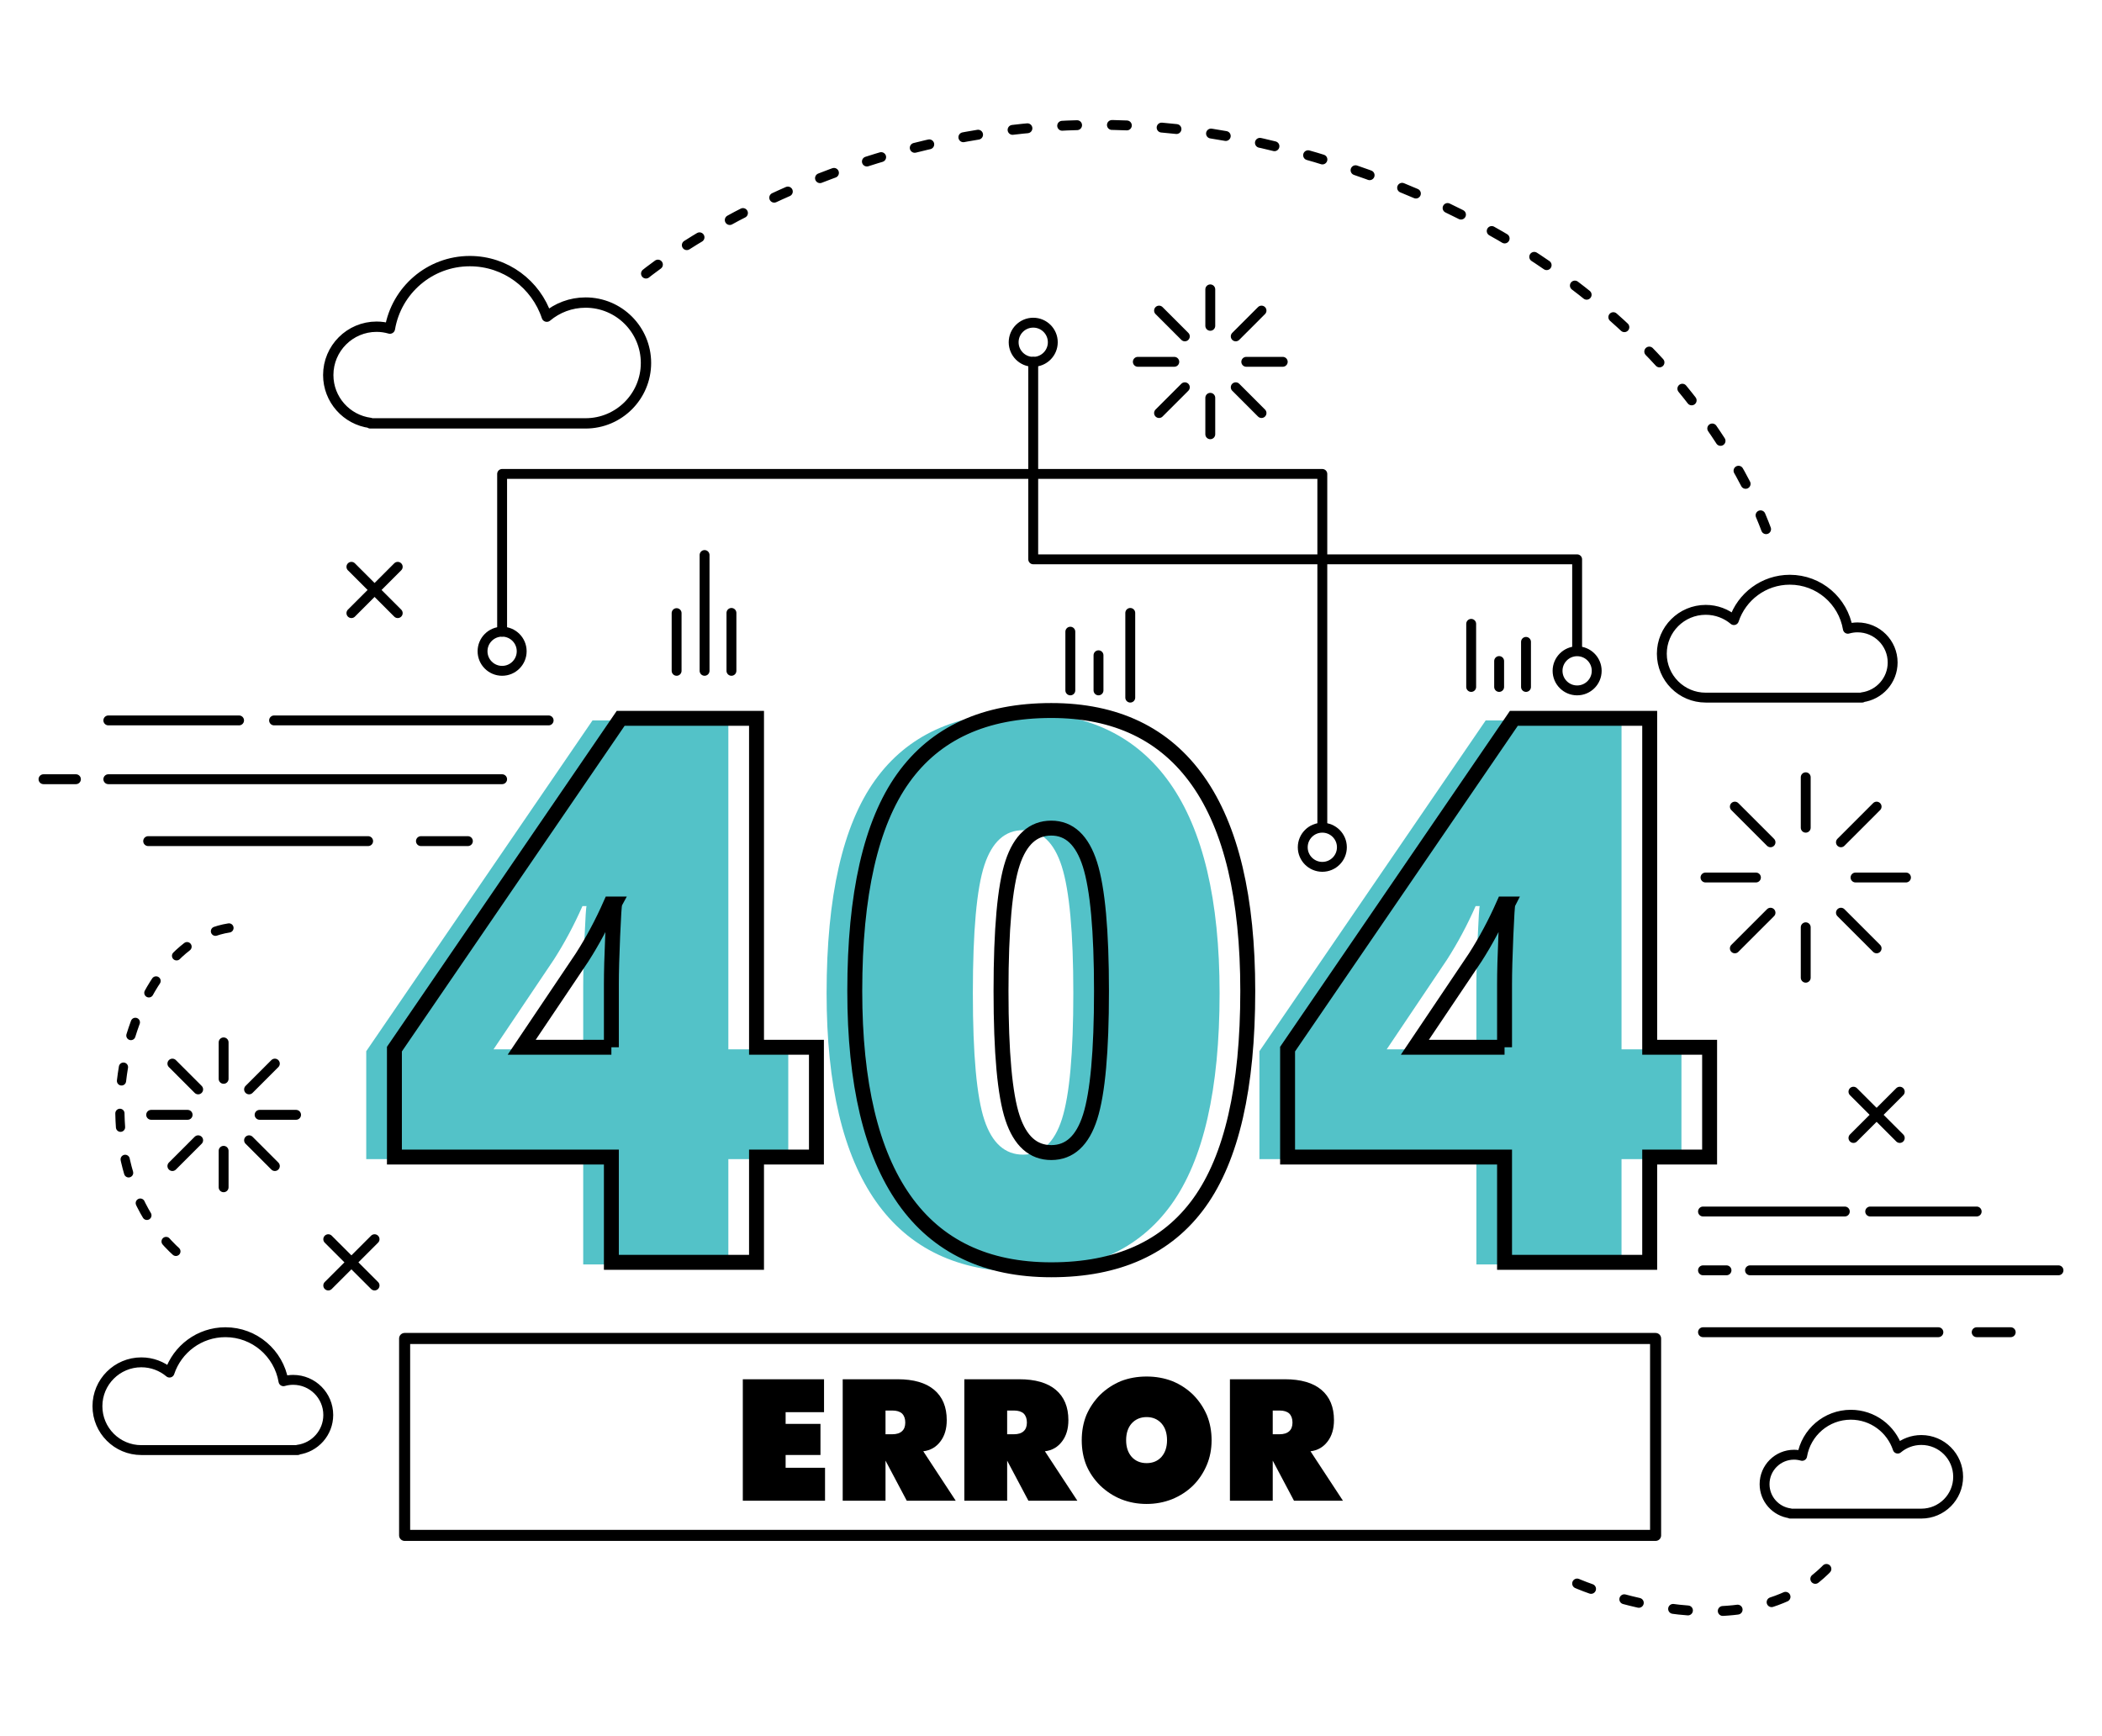<?xml version="1.0" encoding="utf-8"?>
<!-- Generator: Adobe Illustrator 16.0.0, SVG Export Plug-In . SVG Version: 6.00 Build 0)  -->
<!DOCTYPE svg PUBLIC "-//W3C//DTD SVG 1.1//EN" "http://www.w3.org/Graphics/SVG/1.1/DTD/svg11.dtd">
<svg version="1.1" id="圖層_1" xmlns="http://www.w3.org/2000/svg" xmlns:xlink="http://www.w3.org/1999/xlink" x="0px" y="0px"
	 width="460px" height="380px" viewBox="0 0 460 380" enable-background="new 0 0 460 380" xml:space="preserve">
<g>
	<path fill="#53C2C8" d="M172.504,253.697h-13.112v23.048h-31.763v-23.047H80.148v-23.619l49.517-72.402h29.727v71.994h13.112
		V253.697L172.504,253.697z M127.629,229.671v-13.846c0-2.604,0.094-6.119,0.285-10.548c0.189-4.424,0.338-6.743,0.448-6.963h-0.896
		c-1.847,4.183-3.937,8.093-6.271,11.729l-13.194,19.627H127.629L127.629,229.671z"/>
	<path fill="#53C2C8" d="M266.895,217.374c0,21.065-3.529,36.5-10.586,46.301c-7.06,9.802-17.865,14.699-32.415,14.699
		c-14.226,0-24.949-5.115-32.169-15.353c-7.222-10.231-10.832-25.451-10.832-45.647c0-21.176,3.528-36.702,10.587-46.585
		c7.057-9.881,17.863-14.822,32.414-14.822c14.17,0,24.879,5.145,32.129,15.434C263.271,181.689,266.895,197.014,266.895,217.374z
		 M212.899,217.374c0,13.467,0.841,22.724,2.524,27.771c1.683,5.049,4.507,7.574,8.47,7.574c4.018,0,6.854-2.605,8.511-7.818
		c1.656-5.213,2.482-14.387,2.482-27.526c0-13.192-0.843-22.438-2.523-27.732c-1.684-5.293-4.508-7.939-8.47-7.939
		c-3.963,0-6.787,2.553-8.47,7.654C213.74,194.462,212.899,203.8,212.899,217.374z"/>
	<path fill="#53C2C8" d="M367.964,253.697h-13.11v23.048H323.09v-23.047h-47.48v-23.619l49.518-72.402h29.727v71.994h13.111
		L367.964,253.697L367.964,253.697z M323.09,229.671v-13.846c0-2.604,0.094-6.119,0.285-10.548c0.189-4.424,0.338-6.743,0.448-6.963
		h-0.896c-1.847,4.183-3.938,8.093-6.271,11.729l-13.193,19.627H323.09L323.09,229.671z"/>
</g>
<g>
	
		<line fill="none" stroke="#000000" stroke-width="2.163" stroke-linecap="round" stroke-linejoin="round" stroke-miterlimit="10" x1="32.425" y1="184.097" x2="80.562" y2="184.097"/>
	
		<line fill="none" stroke="#000000" stroke-width="2.163" stroke-linecap="round" stroke-linejoin="round" stroke-miterlimit="10" x1="92.116" y1="184.097" x2="102.392" y2="184.097"/>
	
		<line fill="none" stroke="#000000" stroke-width="2.163" stroke-linecap="round" stroke-linejoin="round" stroke-miterlimit="10" x1="23.708" y1="170.548" x2="109.883" y2="170.548"/>
	
		<line fill="none" stroke="#000000" stroke-width="2.163" stroke-linecap="round" stroke-linejoin="round" stroke-miterlimit="10" x1="16.614" y1="170.548" x2="9.521" y2="170.548"/>
	
		<line fill="none" stroke="#000000" stroke-width="2.163" stroke-linecap="round" stroke-linejoin="round" stroke-miterlimit="10" x1="23.708" y1="157.677" x2="52.318" y2="157.677"/>
	
		<line fill="none" stroke="#000000" stroke-width="2.163" stroke-linecap="round" stroke-linejoin="round" stroke-miterlimit="10" x1="59.978" y1="157.677" x2="120.063" y2="157.677"/>
</g>
<g>
	
		<line fill="none" stroke="#000000" stroke-width="2.163" stroke-linecap="round" stroke-linejoin="round" stroke-miterlimit="10" x1="372.684" y1="291.583" x2="424.195" y2="291.583"/>
	
		<line fill="none" stroke="#000000" stroke-width="2.163" stroke-linecap="round" stroke-linejoin="round" stroke-miterlimit="10" x1="432.574" y1="291.583" x2="440.024" y2="291.583"/>
	
		<line fill="none" stroke="#000000" stroke-width="2.163" stroke-linecap="round" stroke-linejoin="round" stroke-miterlimit="10" x1="382.971" y1="278.036" x2="450.479" y2="278.036"/>
	
		<line fill="none" stroke="#000000" stroke-width="2.163" stroke-linecap="round" stroke-linejoin="round" stroke-miterlimit="10" x1="377.827" y1="278.036" x2="372.684" y2="278.036"/>
	
		<line fill="none" stroke="#000000" stroke-width="2.163" stroke-linecap="round" stroke-linejoin="round" stroke-miterlimit="10" x1="372.684" y1="265.165" x2="403.716" y2="265.165"/>
	
		<line fill="none" stroke="#000000" stroke-width="2.163" stroke-linecap="round" stroke-linejoin="round" stroke-miterlimit="10" x1="409.271" y1="265.165" x2="432.574" y2="265.165"/>
</g>
<g>
	<path fill="none" stroke="#000000" stroke-width="3.268" stroke-miterlimit="10" d="M178.668,253.243h-13.112v23.047h-31.763
		v-23.047h-47.48v-23.619l49.517-72.402h29.727v71.994h13.112L178.668,253.243L178.668,253.243z M133.794,229.216V215.37
		c0-2.604,0.094-6.119,0.285-10.547c0.189-4.425,0.338-6.744,0.448-6.964h-0.896c-1.847,4.183-3.937,8.093-6.271,11.729
		l-13.194,19.627H133.794z"/>
	<path fill="none" stroke="#000000" stroke-width="3.268" stroke-miterlimit="10" d="M273.061,216.919
		c0,21.065-3.531,36.5-10.588,46.302c-7.06,9.801-17.863,14.698-32.414,14.698c-14.226,0-24.95-5.114-32.17-15.353
		c-7.222-10.231-10.832-25.45-10.832-45.647c0-21.176,3.528-36.702,10.587-46.585c7.057-9.881,17.862-14.822,32.414-14.822
		c14.17,0,24.879,5.145,32.127,15.433C269.436,181.235,273.061,196.559,273.061,216.919z M219.063,216.919
		c0,13.467,0.842,22.724,2.525,27.771c1.682,5.049,4.506,7.574,8.47,7.574c4.018,0,6.853-2.604,8.51-7.818
		c1.656-5.211,2.482-14.387,2.482-27.526c0-13.192-0.842-22.438-2.523-27.732c-1.684-5.293-4.508-7.939-8.469-7.939
		c-3.964,0-6.788,2.553-8.47,7.655C219.905,194.007,219.063,203.345,219.063,216.919z"/>
	<path fill="none" stroke="#000000" stroke-width="3.268" stroke-miterlimit="10" d="M374.129,253.243h-13.111v23.047h-31.763
		v-23.047h-47.481v-23.619l49.518-72.402h29.727v71.994h13.112L374.129,253.243L374.129,253.243z M329.255,229.216V215.37
		c0-2.604,0.095-6.119,0.285-10.547c0.188-4.425,0.338-6.744,0.446-6.964h-0.896c-1.847,4.183-3.938,8.093-6.271,11.729
		l-13.193,19.627H329.255z"/>
</g>
<g>
	<path d="M162.556,328.46v-26.582h17.776v7.209h-8.407v2.562h7.626v6.809h-7.626v2.797h8.625v7.207L162.556,328.46L162.556,328.46z"
		/>
	<path d="M184.417,328.46v-26.582h12.02c3.498,0,6.161,0.771,7.989,2.307c1.84,1.55,2.76,3.767,2.76,6.646
		c0,1.889-0.461,3.438-1.38,4.647c-0.944,1.261-2.197,1.98-3.758,2.162l7.1,10.82h-10.713l-4.648-8.77v8.77H184.417z
		 M193.786,308.724v5.193h1.489c0.932,0,1.64-0.225,2.125-0.672c0.472-0.424,0.708-1.053,0.708-1.889
		c0-0.849-0.236-1.509-0.708-1.979c-0.484-0.436-1.192-0.654-2.125-0.654L193.786,308.724L193.786,308.724z"/>
	<path d="M211.035,328.46v-26.582h12.021c3.498,0,6.161,0.771,7.988,2.307c1.84,1.55,2.761,3.767,2.761,6.646
		c0,1.889-0.461,3.438-1.381,4.647c-0.943,1.261-2.196,1.98-3.758,2.162l7.1,10.82h-10.712l-4.648-8.77v8.77H211.035z
		 M220.404,308.724v5.193h1.489c0.932,0,1.64-0.225,2.124-0.672c0.472-0.424,0.708-1.053,0.708-1.889
		c0-0.849-0.236-1.509-0.708-1.979c-0.484-0.436-1.192-0.654-2.124-0.654L220.404,308.724L220.404,308.724z"/>
	<path d="M265.145,315.224c0,1.961-0.353,3.771-1.055,5.431c-0.726,1.719-1.73,3.219-3.014,4.502
		c-1.309,1.271-2.84,2.264-4.594,2.979c-1.756,0.689-3.607,1.035-5.557,1.035c-1.974,0-3.832-0.346-5.574-1.035
		c-1.694-0.688-3.231-1.694-4.611-3.014c-1.332-1.344-2.336-2.82-3.014-4.432c-0.666-1.658-1-3.479-1-5.466
		c0-1.983,0.334-3.807,1-5.465c0.701-1.646,1.705-3.135,3.014-4.467c1.33-1.295,2.855-2.299,4.574-3.015
		c1.731-0.666,3.603-0.998,5.611-0.998c1.984,0,3.85,0.332,5.592,0.998c1.731,0.701,3.27,1.708,4.612,3.015
		c1.282,1.307,2.281,2.797,2.995,4.467C264.805,311.44,265.145,313.263,265.145,315.224z M250.927,320.235
		c1.343,0,2.427-0.453,3.25-1.361c0.812-0.932,1.216-2.148,1.216-3.65c0-1.536-0.404-2.766-1.216-3.686
		c-0.836-0.92-1.919-1.381-3.25-1.381s-2.422,0.461-3.269,1.381c-0.813,0.92-1.217,2.147-1.217,3.686c0,1.502,0.404,2.72,1.217,3.65
		C248.493,319.782,249.583,320.235,250.927,320.235z"/>
	<path d="M269.156,328.46v-26.582h12.021c3.498,0,6.161,0.771,7.988,2.307c1.84,1.55,2.761,3.767,2.761,6.646
		c0,1.889-0.461,3.438-1.381,4.647c-0.943,1.261-2.195,1.98-3.758,2.162l7.1,10.82h-10.713l-4.648-8.77v8.77H269.156z
		 M278.525,308.724v5.193h1.488c0.932,0,1.641-0.225,2.125-0.672c0.471-0.424,0.707-1.053,0.707-1.889
		c0-0.849-0.236-1.509-0.707-1.979c-0.484-0.436-1.193-0.654-2.125-0.654L278.525,308.724L278.525,308.724z"/>
</g>
<g>
	
		<line fill="none" stroke="#000000" stroke-width="2.163" stroke-linecap="round" stroke-linejoin="round" stroke-miterlimit="10" x1="395.164" y1="181.16" x2="395.164" y2="170.122"/>
	
		<line fill="none" stroke="#000000" stroke-width="2.163" stroke-linecap="round" stroke-linejoin="round" stroke-miterlimit="10" x1="387.458" y1="184.353" x2="379.652" y2="176.546"/>
	
		<line fill="none" stroke="#000000" stroke-width="2.163" stroke-linecap="round" stroke-linejoin="round" stroke-miterlimit="10" x1="384.268" y1="192.059" x2="373.229" y2="192.059"/>
	
		<line fill="none" stroke="#000000" stroke-width="2.163" stroke-linecap="round" stroke-linejoin="round" stroke-miterlimit="10" x1="387.458" y1="199.764" x2="379.652" y2="207.568"/>
	
		<line fill="none" stroke="#000000" stroke-width="2.163" stroke-linecap="round" stroke-linejoin="round" stroke-miterlimit="10" x1="395.164" y1="202.954" x2="395.164" y2="213.993"/>
	
		<line fill="none" stroke="#000000" stroke-width="2.163" stroke-linecap="round" stroke-linejoin="round" stroke-miterlimit="10" x1="402.87" y1="199.764" x2="410.676" y2="207.568"/>
	
		<line fill="none" stroke="#000000" stroke-width="2.163" stroke-linecap="round" stroke-linejoin="round" stroke-miterlimit="10" x1="406.063" y1="192.059" x2="417.102" y2="192.059"/>
	
		<line fill="none" stroke="#000000" stroke-width="2.163" stroke-linecap="round" stroke-linejoin="round" stroke-miterlimit="10" x1="402.87" y1="184.353" x2="410.676" y2="176.546"/>
</g>
<g>
	
		<line fill="none" stroke="#000000" stroke-width="2.163" stroke-linecap="round" stroke-linejoin="round" stroke-miterlimit="10" x1="48.936" y1="236.126" x2="48.936" y2="228.146"/>
	
		<line fill="none" stroke="#000000" stroke-width="2.163" stroke-linecap="round" stroke-linejoin="round" stroke-miterlimit="10" x1="43.366" y1="238.436" x2="37.724" y2="232.792"/>
	
		<line fill="none" stroke="#000000" stroke-width="2.163" stroke-linecap="round" stroke-linejoin="round" stroke-miterlimit="10" x1="41.059" y1="244.003" x2="33.08" y2="244.003"/>
	
		<line fill="none" stroke="#000000" stroke-width="2.163" stroke-linecap="round" stroke-linejoin="round" stroke-miterlimit="10" x1="43.366" y1="249.572" x2="37.724" y2="255.216"/>
	
		<line fill="none" stroke="#000000" stroke-width="2.163" stroke-linecap="round" stroke-linejoin="round" stroke-miterlimit="10" x1="48.936" y1="251.88" x2="48.936" y2="259.859"/>
	
		<line fill="none" stroke="#000000" stroke-width="2.163" stroke-linecap="round" stroke-linejoin="round" stroke-miterlimit="10" x1="54.506" y1="249.572" x2="60.148" y2="255.216"/>
	
		<line fill="none" stroke="#000000" stroke-width="2.163" stroke-linecap="round" stroke-linejoin="round" stroke-miterlimit="10" x1="56.813" y1="244.003" x2="64.792" y2="244.003"/>
	
		<line fill="none" stroke="#000000" stroke-width="2.163" stroke-linecap="round" stroke-linejoin="round" stroke-miterlimit="10" x1="54.506" y1="238.436" x2="60.148" y2="232.792"/>
</g>
<g>
	
		<line fill="none" stroke="#000000" stroke-width="2.163" stroke-linecap="round" stroke-linejoin="round" stroke-miterlimit="10" x1="264.857" y1="71.313" x2="264.857" y2="63.334"/>
	
		<line fill="none" stroke="#000000" stroke-width="2.163" stroke-linecap="round" stroke-linejoin="round" stroke-miterlimit="10" x1="259.288" y1="73.621" x2="253.646" y2="67.979"/>
	
		<line fill="none" stroke="#000000" stroke-width="2.163" stroke-linecap="round" stroke-linejoin="round" stroke-miterlimit="10" x1="256.98" y1="79.191" x2="249.001" y2="79.191"/>
	
		<line fill="none" stroke="#000000" stroke-width="2.163" stroke-linecap="round" stroke-linejoin="round" stroke-miterlimit="10" x1="259.288" y1="84.761" x2="253.646" y2="90.403"/>
	
		<line fill="none" stroke="#000000" stroke-width="2.163" stroke-linecap="round" stroke-linejoin="round" stroke-miterlimit="10" x1="264.857" y1="87.068" x2="264.857" y2="95.047"/>
	
		<line fill="none" stroke="#000000" stroke-width="2.163" stroke-linecap="round" stroke-linejoin="round" stroke-miterlimit="10" x1="270.428" y1="84.761" x2="276.068" y2="90.403"/>
	
		<line fill="none" stroke="#000000" stroke-width="2.163" stroke-linecap="round" stroke-linejoin="round" stroke-miterlimit="10" x1="272.734" y1="79.191" x2="280.714" y2="79.191"/>
	
		<line fill="none" stroke="#000000" stroke-width="2.163" stroke-linecap="round" stroke-linejoin="round" stroke-miterlimit="10" x1="270.428" y1="73.621" x2="276.068" y2="67.979"/>
</g>
<rect x="88.548" y="292.954" fill="none" stroke="#000000" stroke-width="2.419" stroke-linecap="round" stroke-linejoin="round" stroke-miterlimit="10" width="273.761" height="43.098"/>
<polyline fill="none" stroke="#000000" stroke-width="2.163" stroke-linecap="round" stroke-linejoin="round" stroke-miterlimit="10" points="
	109.883,138.258 109.883,103.73 289.376,103.73 289.376,180.449 "/>
<polyline fill="none" stroke="#000000" stroke-width="2.163" stroke-linecap="round" stroke-linejoin="round" stroke-miterlimit="10" points="
	226.111,79.191 226.111,122.42 345.139,122.42 345.139,142.089 "/>
<circle fill="none" stroke="#000000" stroke-width="2.163" stroke-linecap="round" stroke-linejoin="round" stroke-miterlimit="10" cx="109.883" cy="142.541" r="4.283"/>
<circle fill="none" stroke="#000000" stroke-width="2.163" stroke-linecap="round" stroke-linejoin="round" stroke-miterlimit="10" cx="226.111" cy="74.908" r="4.283"/>
<circle fill="none" stroke="#000000" stroke-width="2.163" stroke-linecap="round" stroke-linejoin="round" stroke-miterlimit="10" cx="345.139" cy="146.824" r="4.283"/>
<circle fill="none" stroke="#000000" stroke-width="2.163" stroke-linecap="round" stroke-linejoin="round" stroke-miterlimit="10" cx="289.376" cy="185.443" r="4.283"/>
<g>
	
		<line fill="none" stroke="#000000" stroke-width="2.163" stroke-linecap="round" stroke-linejoin="round" stroke-miterlimit="10" x1="81.97" y1="271.225" x2="71.835" y2="281.357"/>
	
		<line fill="none" stroke="#000000" stroke-width="2.163" stroke-linecap="round" stroke-linejoin="round" stroke-miterlimit="10" x1="71.835" y1="271.225" x2="81.97" y2="281.357"/>
</g>
<g>
	
		<line fill="none" stroke="#000000" stroke-width="2.163" stroke-linecap="round" stroke-linejoin="round" stroke-miterlimit="10" x1="87.037" y1="124.06" x2="76.903" y2="134.194"/>
	
		<line fill="none" stroke="#000000" stroke-width="2.163" stroke-linecap="round" stroke-linejoin="round" stroke-miterlimit="10" x1="76.903" y1="124.06" x2="87.037" y2="134.194"/>
</g>
<g>
	
		<line fill="none" stroke="#000000" stroke-width="2.163" stroke-linecap="round" stroke-linejoin="round" stroke-miterlimit="10" x1="415.742" y1="238.938" x2="405.607" y2="249.07"/>
	
		<line fill="none" stroke="#000000" stroke-width="2.163" stroke-linecap="round" stroke-linejoin="round" stroke-miterlimit="10" x1="405.607" y1="238.938" x2="415.742" y2="249.07"/>
</g>
<path fill="none" stroke="#000000" stroke-width="2.261" stroke-linecap="round" stroke-linejoin="round" stroke-miterlimit="10" d="
	M128.145,66.222c-3.232,0-6.19,1.163-8.487,3.089c-2.346-7.062-8.994-12.16-16.843-12.16c-8.787,0-16.064,6.389-17.487,14.771
	c-0.926-0.265-1.901-0.416-2.913-0.416c-5.843,0-10.58,4.737-10.58,10.58c0,5.375,4.012,9.803,9.202,10.479v0.1h47.107
	c7.302,0,13.222-5.92,13.222-13.222C141.367,72.141,135.447,66.222,128.145,66.222z"/>
<path fill="none" stroke="#000000" stroke-width="2.163" stroke-linecap="round" stroke-linejoin="round" stroke-miterlimit="10" d="
	M373.279,133.477c2.349,0,4.496,0.845,6.166,2.244c1.703-5.13,6.533-8.834,12.236-8.834c6.383,0,11.67,4.642,12.703,10.731
	c0.674-0.192,1.381-0.302,2.115-0.302c4.245,0,7.686,3.441,7.686,7.686c0,3.905-2.914,7.122-6.685,7.613v0.073h-34.224
	c-5.305,0-9.604-4.301-9.604-9.605S367.975,133.477,373.279,133.477z"/>
<path fill="none" stroke="#000000" stroke-width="2.163" stroke-linecap="round" stroke-linejoin="round" stroke-miterlimit="10" d="
	M420.464,315.173c-1.97,0-3.771,0.709-5.171,1.883c-1.43-4.303-5.479-7.41-10.262-7.41c-5.354,0-9.788,3.896-10.654,9
	c-0.564-0.159-1.158-0.252-1.773-0.252c-3.562,0-6.446,2.886-6.446,6.445c0,3.275,2.444,5.973,5.606,6.385v0.062h28.7
	c4.449,0,8.056-3.607,8.056-8.055C428.52,318.78,424.913,315.173,420.464,315.173z"/>
<path fill="none" stroke="#000000" stroke-width="2.163" stroke-linecap="round" stroke-linejoin="round" stroke-miterlimit="10" d="
	M30.928,298.175c2.348,0,4.497,0.845,6.166,2.244c1.705-5.131,6.534-8.836,12.236-8.836c6.384,0,11.67,4.644,12.704,10.731
	c0.673-0.192,1.381-0.303,2.116-0.303c4.245,0,7.686,3.441,7.686,7.687c0,3.905-2.915,7.123-6.685,7.612v0.072H30.928
	c-5.305,0-9.605-4.299-9.605-9.604C21.323,302.475,25.623,298.175,30.928,298.175z"/>
<path fill="none" stroke="#000000" stroke-width="2.163" stroke-linecap="round" stroke-linejoin="round" stroke-miterlimit="10" stroke-dasharray="3.268,7.624" d="
	M141.367,59.878c0,0,60.44-49.276,142.56-26.575c86.265,23.848,103.531,85.357,103.531,85.357"/>
<path fill="none" stroke="#000000" stroke-width="2.017" stroke-linecap="round" stroke-linejoin="round" stroke-miterlimit="10" stroke-dasharray="3.047,7.109" d="
	M50.107,203.1c-23.431,3.635-35.21,53.364-8.854,73.104"/>
<path fill="none" stroke="#000000" stroke-width="2.163" stroke-linecap="round" stroke-linejoin="round" stroke-miterlimit="10" stroke-dasharray="3.268,7.624" d="
	M345.139,346.585c0,0,40.139,17.547,57.731-6.932"/>
<line fill="none" stroke="#000000" stroke-width="2.163" stroke-linecap="round" stroke-linejoin="round" stroke-miterlimit="10" x1="154.188" y1="146.824" x2="154.188" y2="121.478"/>
<line fill="none" stroke="#000000" stroke-width="2.163" stroke-linecap="round" stroke-linejoin="round" stroke-miterlimit="10" x1="148.07" y1="146.824" x2="148.07" y2="134.194"/>
<line fill="none" stroke="#000000" stroke-width="2.163" stroke-linecap="round" stroke-linejoin="round" stroke-miterlimit="10" x1="247.346" y1="152.688" x2="247.346" y2="134.151"/>
<line fill="none" stroke="#000000" stroke-width="2.163" stroke-linecap="round" stroke-linejoin="round" stroke-miterlimit="10" x1="240.395" y1="151.107" x2="240.395" y2="143.419"/>
<line fill="none" stroke="#000000" stroke-width="2.163" stroke-linecap="round" stroke-linejoin="round" stroke-miterlimit="10" x1="234.229" y1="151.107" x2="234.229" y2="138.258"/>
<line fill="none" stroke="#000000" stroke-width="2.163" stroke-linecap="round" stroke-linejoin="round" stroke-miterlimit="10" x1="160.068" y1="146.824" x2="160.068" y2="134.151"/>
<line fill="none" stroke="#000000" stroke-width="2.163" stroke-linecap="round" stroke-linejoin="round" stroke-miterlimit="10" x1="328.07" y1="150.352" x2="328.07" y2="144.683"/>
<line fill="none" stroke="#000000" stroke-width="2.163" stroke-linecap="round" stroke-linejoin="round" stroke-miterlimit="10" x1="321.952" y1="150.352" x2="321.952" y2="136.542"/>
<line fill="none" stroke="#000000" stroke-width="2.163" stroke-linecap="round" stroke-linejoin="round" stroke-miterlimit="10" x1="333.95" y1="150.352" x2="333.95" y2="140.488"/>
</svg>
